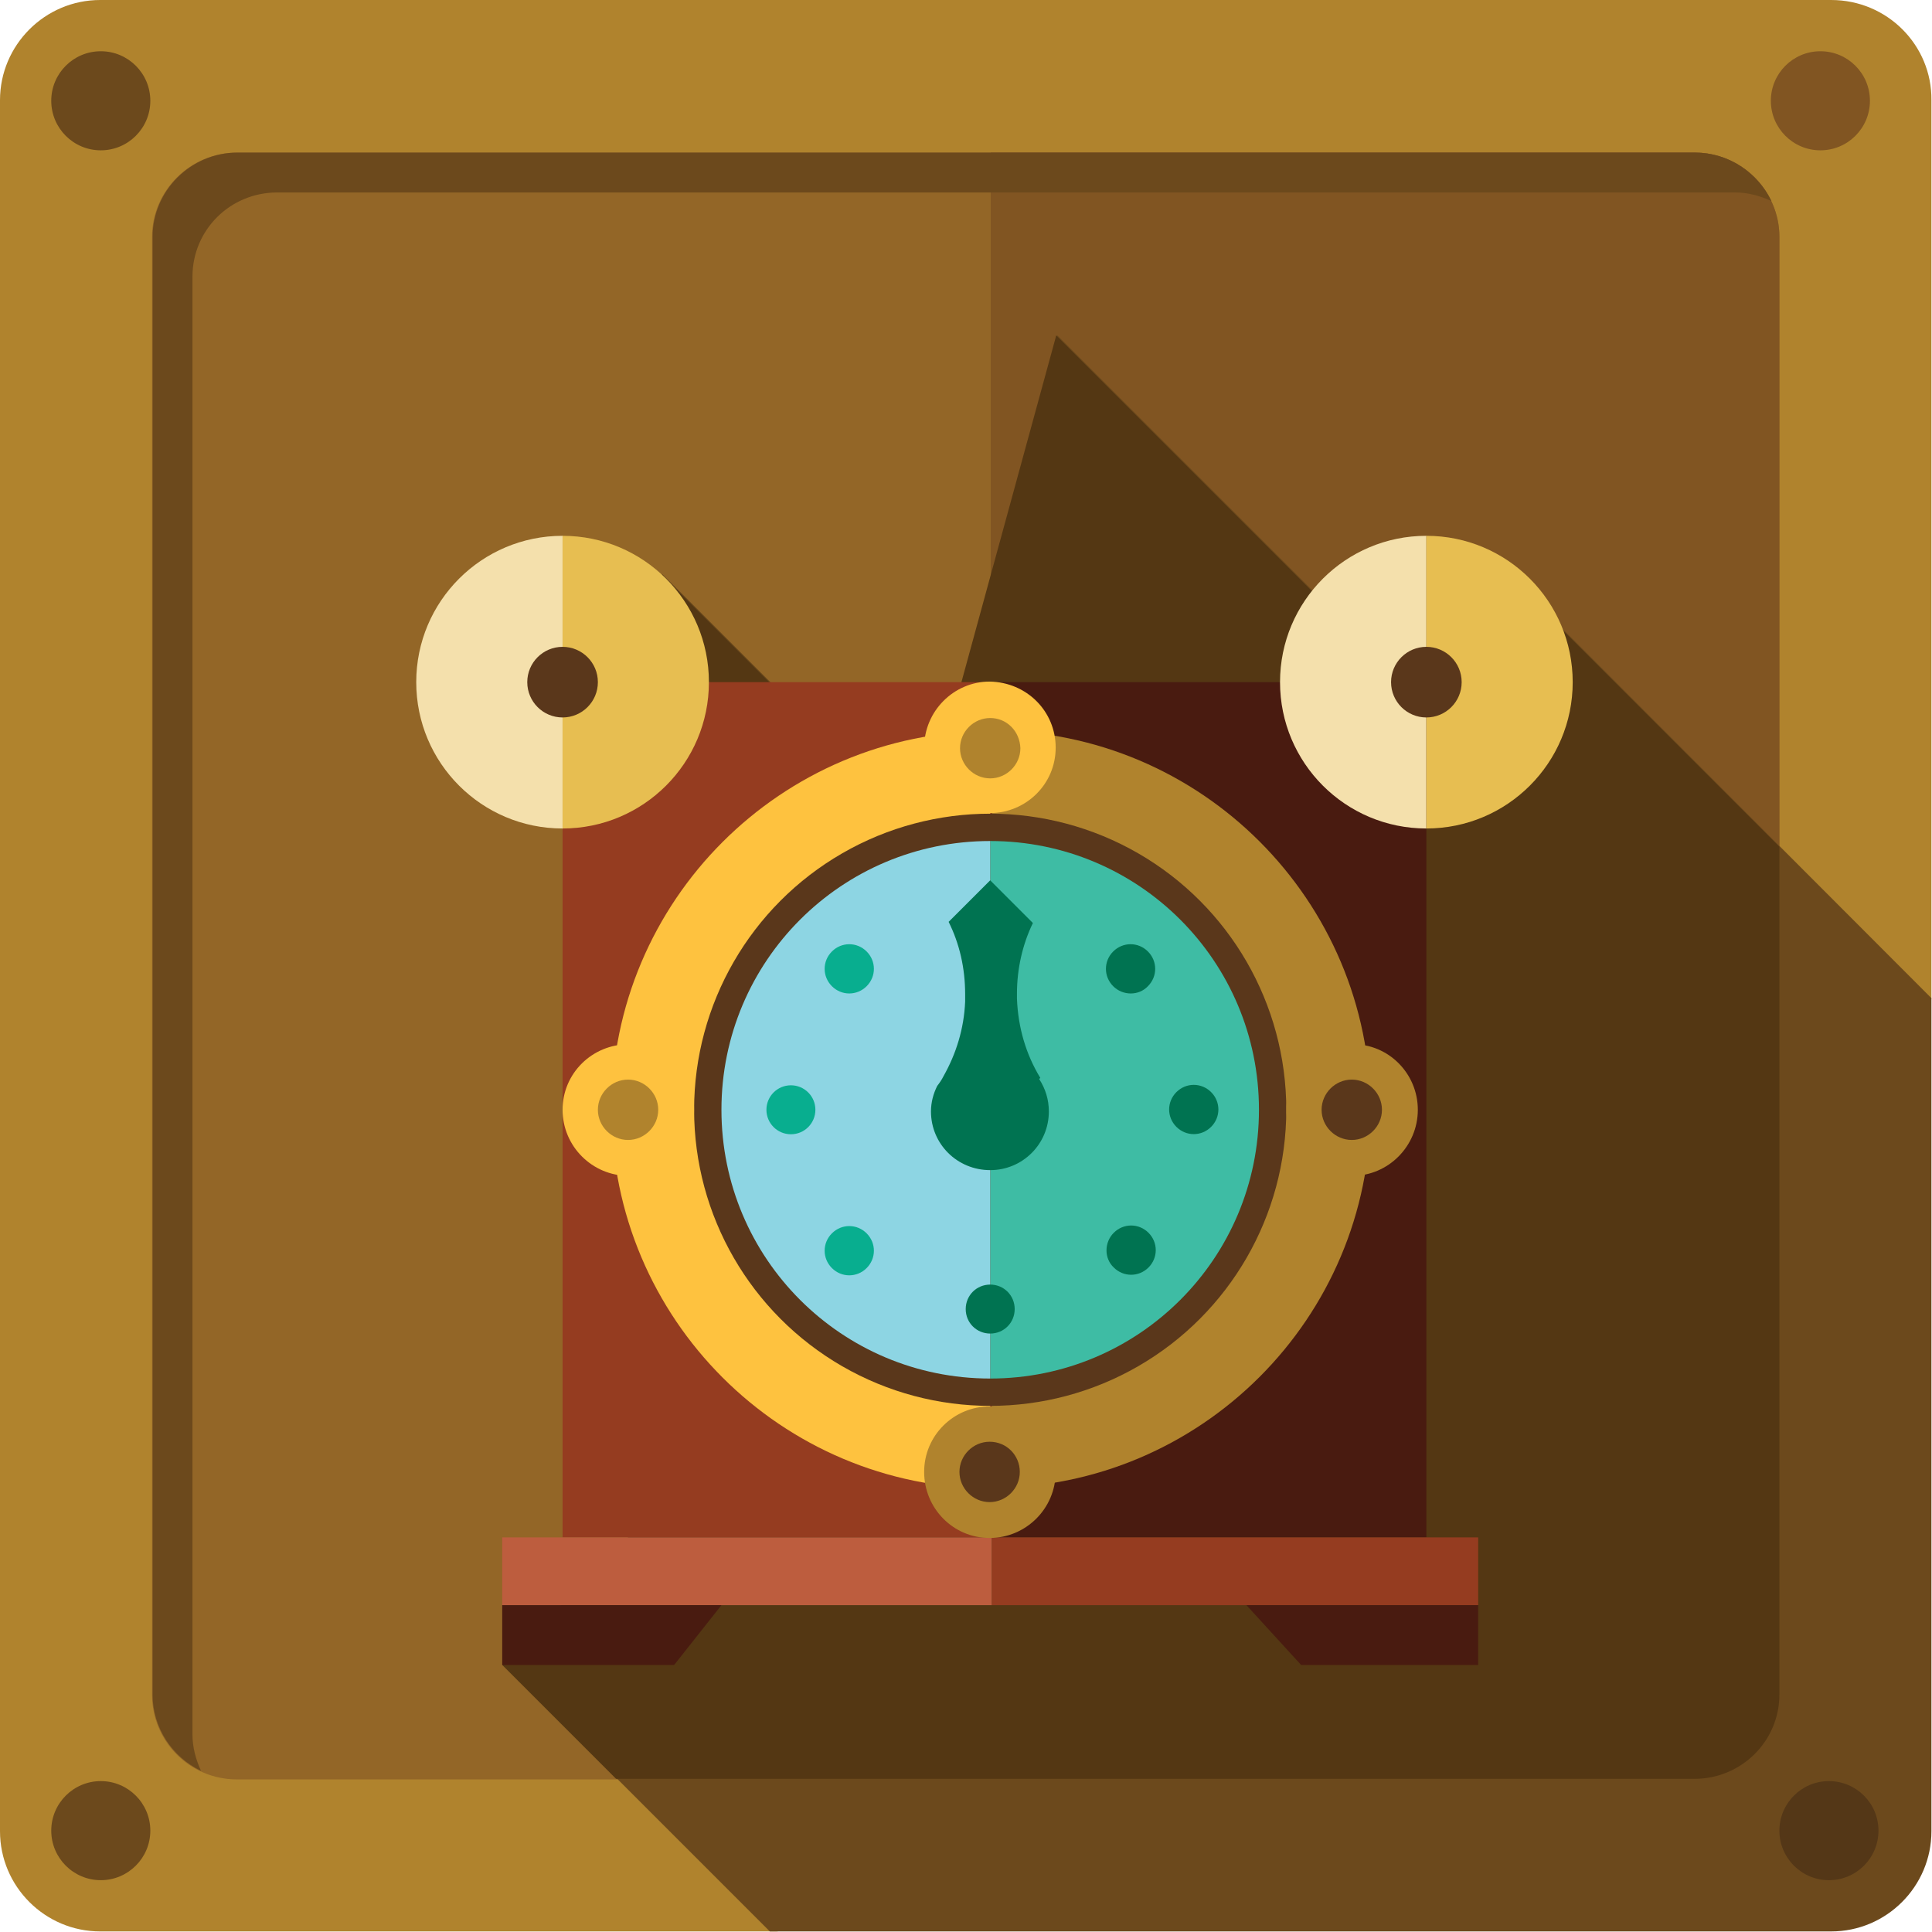 <svg xmlns="http://www.w3.org/2000/svg" viewBox="0 0 339.3 339.3" enable-background="new 0 0 339.3 339.3"><path fill="#B0832D" d="M321.6 0h-304c-9.7 0-17.6 7.9-17.6 17.6v304c0 9.7 7.9 17.6 17.6 17.6h118.8c9.7 0 202.8-154.2 202.8-163.9v-157.7c.1-9.7-7.8-17.6-17.6-17.6z"/><path fill="#936627" d="M297.6 26.8h-256c-8.2 0-14.9 6.7-14.9 14.8v256c0 8.2 6.6 14.9 14.9 14.9h256c8.2 0 14.9-6.7 14.9-14.9v-256c0-8.1-6.7-14.8-14.9-14.8z"/><path fill="#815522" d="M297.6 26.8h-123.6v285.7h123.6c8.2 0 14.9-6.7 14.9-14.9v-256c0-8.1-6.7-14.8-14.9-14.8z"/><path fill="#6C491C" d="M33.8 304.6v-256c0-8.2 6.6-14.8 14.9-14.8h256c2.3 0 4.4.6 6.4 1.5-2.4-5-7.5-8.5-13.4-8.5h-256c-8.2 0-14.9 6.7-14.9 14.8v256c0 5.9 3.5 11 8.5 13.4-.9-2-1.5-4.1-1.5-6.4zm-16.1 8.2c-4.8 0-8.7 3.9-8.7 8.7 0 4.8 3.9 8.7 8.7 8.7 4.8 0 8.7-3.9 8.7-8.7 0-4.8-3.9-8.7-8.7-8.7z"/><circle fill="#6C491C" cx="17.7" cy="17.7" r="8.7"/><path fill="#543713" d="M319.7 312.8c-4.8 0-8.7 3.9-8.7 8.7 0 4.8 3.9 8.7 8.7 8.7 4.8 0 8.7-3.9 8.7-8.7.1-4.8-3.9-8.7-8.7-8.7z"/><circle fill="#815522" cx="319.7" cy="17.7" r="8.7"/><path fill="#6C491C" d="M264.2 100.2l-12 25.2-66.5-66.5-23.9 87.4-45.5-45.5-5.8 169.2-22.1 22.4 46.8 46.8h186.4c9.7 0 17.6-7.9 17.6-17.6v-146.3l-75-75.1z"/><path fill="#543713" d="M264 100.2l-12 25.2-66.5-66.5-23.9 87.4-45.6-45.6-5.7 169.3-22.1 22.4 20 20h189.4c8.2 0 14.9-6.6 14.9-14.8v-148.9l-48.5-48.5z"/><path fill="#953C20" d="M98.8 119.8h75.4v150.2h-75.4z"/><path fill="#491B10" d="M174.2 119.8h76.3v150.2h-76.3z"/><path fill="#BD5D3E" d="M88.2 270h86v11.9h-86z"/><path fill="#953C20" d="M174.2 270h85.4v11.9h-85.4z"/><path fill="#491B10" d="M118.4 292.4h-30.2v-10.5h38.5zm141.2 0h-31.1l-9.6-10.5h40.7z"/><path fill="#FEC23F" d="M173.9 261.4c-36.7 0-66.5-29.8-66.5-66.5s29.8-66.5 66.5-66.5v133z"/><path fill="#B0832D" d="M174.2 128.3c36.7 0 66.5 29.8 66.5 66.5s-29.8 66.5-66.5 66.5v-133z"/><circle fill="#5A371B" cx="173.9" cy="194.9" r="52"/><path fill="#3EBCA4" d="M173.9 242.1c26.1 0 47.2-21.1 47.2-47.2s-21.1-47.2-47.2-47.2v94.4z"/><path fill="#8DD5E3" d="M173.9 147.7c-26.1 0-47.2 21.1-47.2 47.2s21.1 47.2 47.2 47.2v-94.4z"/><circle fill="#08AE8F" cx="138.9" cy="194.9" r="4.3"/><path fill="#08AE8F" d="M146.1 216.6c-1.7 1.7-1.7 4.4 0 6.1 1.7 1.7 4.4 1.7 6.1 0 1.7-1.7 1.7-4.4 0-6.1-1.7-1.7-4.4-1.7-6.1 0z"/><path fill="#007351" d="M169.6 229.9c0 2.4 1.9 4.3 4.3 4.3s4.3-1.9 4.3-4.3-1.9-4.3-4.3-4.3-4.3 1.9-4.3 4.3zm26-7.3c1.7 1.7 4.4 1.7 6.1 0 1.7-1.7 1.7-4.4 0-6.1-1.7-1.7-4.4-1.7-6.1 0-1.7 1.7-1.7 4.5 0 6.1z"/><path fill="#3EBCA4" d="M208.8 199.2c2.4 0 4.3-1.9 4.3-4.3s-1.9-4.3-4.3-4.3-4.3 1.9-4.3 4.3 2 4.3 4.3 4.3z"/><path fill="#007351" d="M201.6 173.2c1.7-1.7 1.7-4.4 0-6.1-1.7-1.7-4.4-1.7-6.1 0-1.7 1.7-1.7 4.4 0 6.1 1.7 1.7 4.5 1.7 6.1 0z"/><path fill="#08AE8F" d="M152.2 167.1c-1.7-1.7-4.4-1.7-6.1 0-1.7 1.7-1.7 4.4 0 6.1 1.7 1.7 4.4 1.7 6.1 0 1.7-1.7 1.7-4.4 0-6.1z"/><path fill="#B0832D" d="M249 194.9c0 6.4-5.2 11.6-11.5 11.6-6.4 0-11.6-5.2-11.6-11.6 0-6.4 5.2-11.5 11.6-11.5 6.3-.1 11.5 5.1 11.5 11.5zm-63.6 63.6c0 6.4-5.2 11.6-11.6 11.6-6.4 0-11.5-5.2-11.5-11.6 0-6.4 5.2-11.5 11.5-11.5 6.5-.1 11.6 5.1 11.6 11.5z"/><path fill="#FEC23F" d="M185.4 131.3c0 6.4-5.2 11.5-11.6 11.5-6.4 0-11.5-5.2-11.5-11.5 0-6.4 5.2-11.6 11.5-11.6 6.5.1 11.6 5.2 11.6 11.6zm-63.5 63.6c0 6.4-5.2 11.6-11.5 11.6-6.4 0-11.6-5.2-11.6-11.6 0-6.4 5.2-11.5 11.6-11.5 6.3-.1 11.5 5.1 11.5 11.5z"/><path fill="#5A371B" d="M242.7 194.9c0 2.9-2.4 5.3-5.3 5.3s-5.3-2.4-5.3-5.3 2.4-5.3 5.3-5.3 5.3 2.4 5.3 5.3z"/><path d="M110.3 189.6c-2.9 0-5.3 2.4-5.3 5.3s2.4 5.3 5.3 5.3 5.3-2.4 5.3-5.3-2.4-5.3-5.3-5.3zm63.6-63.5c-2.9 0-5.3 2.4-5.3 5.3s2.4 5.3 5.3 5.3 5.3-2.4 5.3-5.3c-.1-3-2.4-5.3-5.3-5.3z" fill="#B0832D"/><path fill="#5A371B" d="M179.1 258.5c0 2.9-2.4 5.3-5.3 5.3s-5.3-2.4-5.3-5.3 2.4-5.3 5.3-5.3c3 0 5.3 2.4 5.3 5.3z"/><path fill="#007351" d="M166.6 161.9c1.9 3.8 2.9 8.1 2.9 12.7v1.3c-.2 4.8-1.6 9.2-3.8 13.1-.3.6-.7 1.2-1.1 1.7-.7 1.4-1.1 2.9-1.1 4.5 0 5.7 4.6 10.3 10.4 10.3 5.7 0 10.3-4.6 10.3-10.3 0-2.1-.6-4-1.7-5.7l.2-.2c-2.5-4.1-3.9-8.8-4.1-13.9v-.9c0-4.4 1-8.7 2.8-12.4l-7.5-7.5-7.3 7.3z"/><path fill="#F4E0AC" d="M98.8 145.5c-14.2 0-25.7-11.5-25.7-25.7s11.5-25.7 25.7-25.7v51.4z"/><path fill="#E7BE51" d="M98.8 145.5c14.2 0 25.7-11.5 25.7-25.7s-11.5-25.7-25.7-25.7v51.4z"/><circle fill="#5A371B" cx="98.8" cy="119.8" r="6.2"/><path fill="#F4E0AC" d="M250.5 145.5c-14.2 0-25.7-11.5-25.7-25.7s11.5-25.7 25.7-25.7v51.4z"/><path fill="#E7BE51" d="M250.5 145.5c14.2 0 25.7-11.5 25.7-25.7s-11.5-25.7-25.7-25.7v51.4z"/><circle fill="#5A371B" cx="250.5" cy="119.8" r="6.2"/><circle fill="#543717" cx="321.2" cy="321.5" r="8.7"/><path fill="#007351" d="M206.6 197.9c1.7 1.7 4.4 1.7 6.1 0 1.7-1.7 1.7-4.4 0-6.1-1.7-1.7-4.4-1.7-6.1 0-1.7 1.7-1.7 4.4 0 6.1z"/></svg>